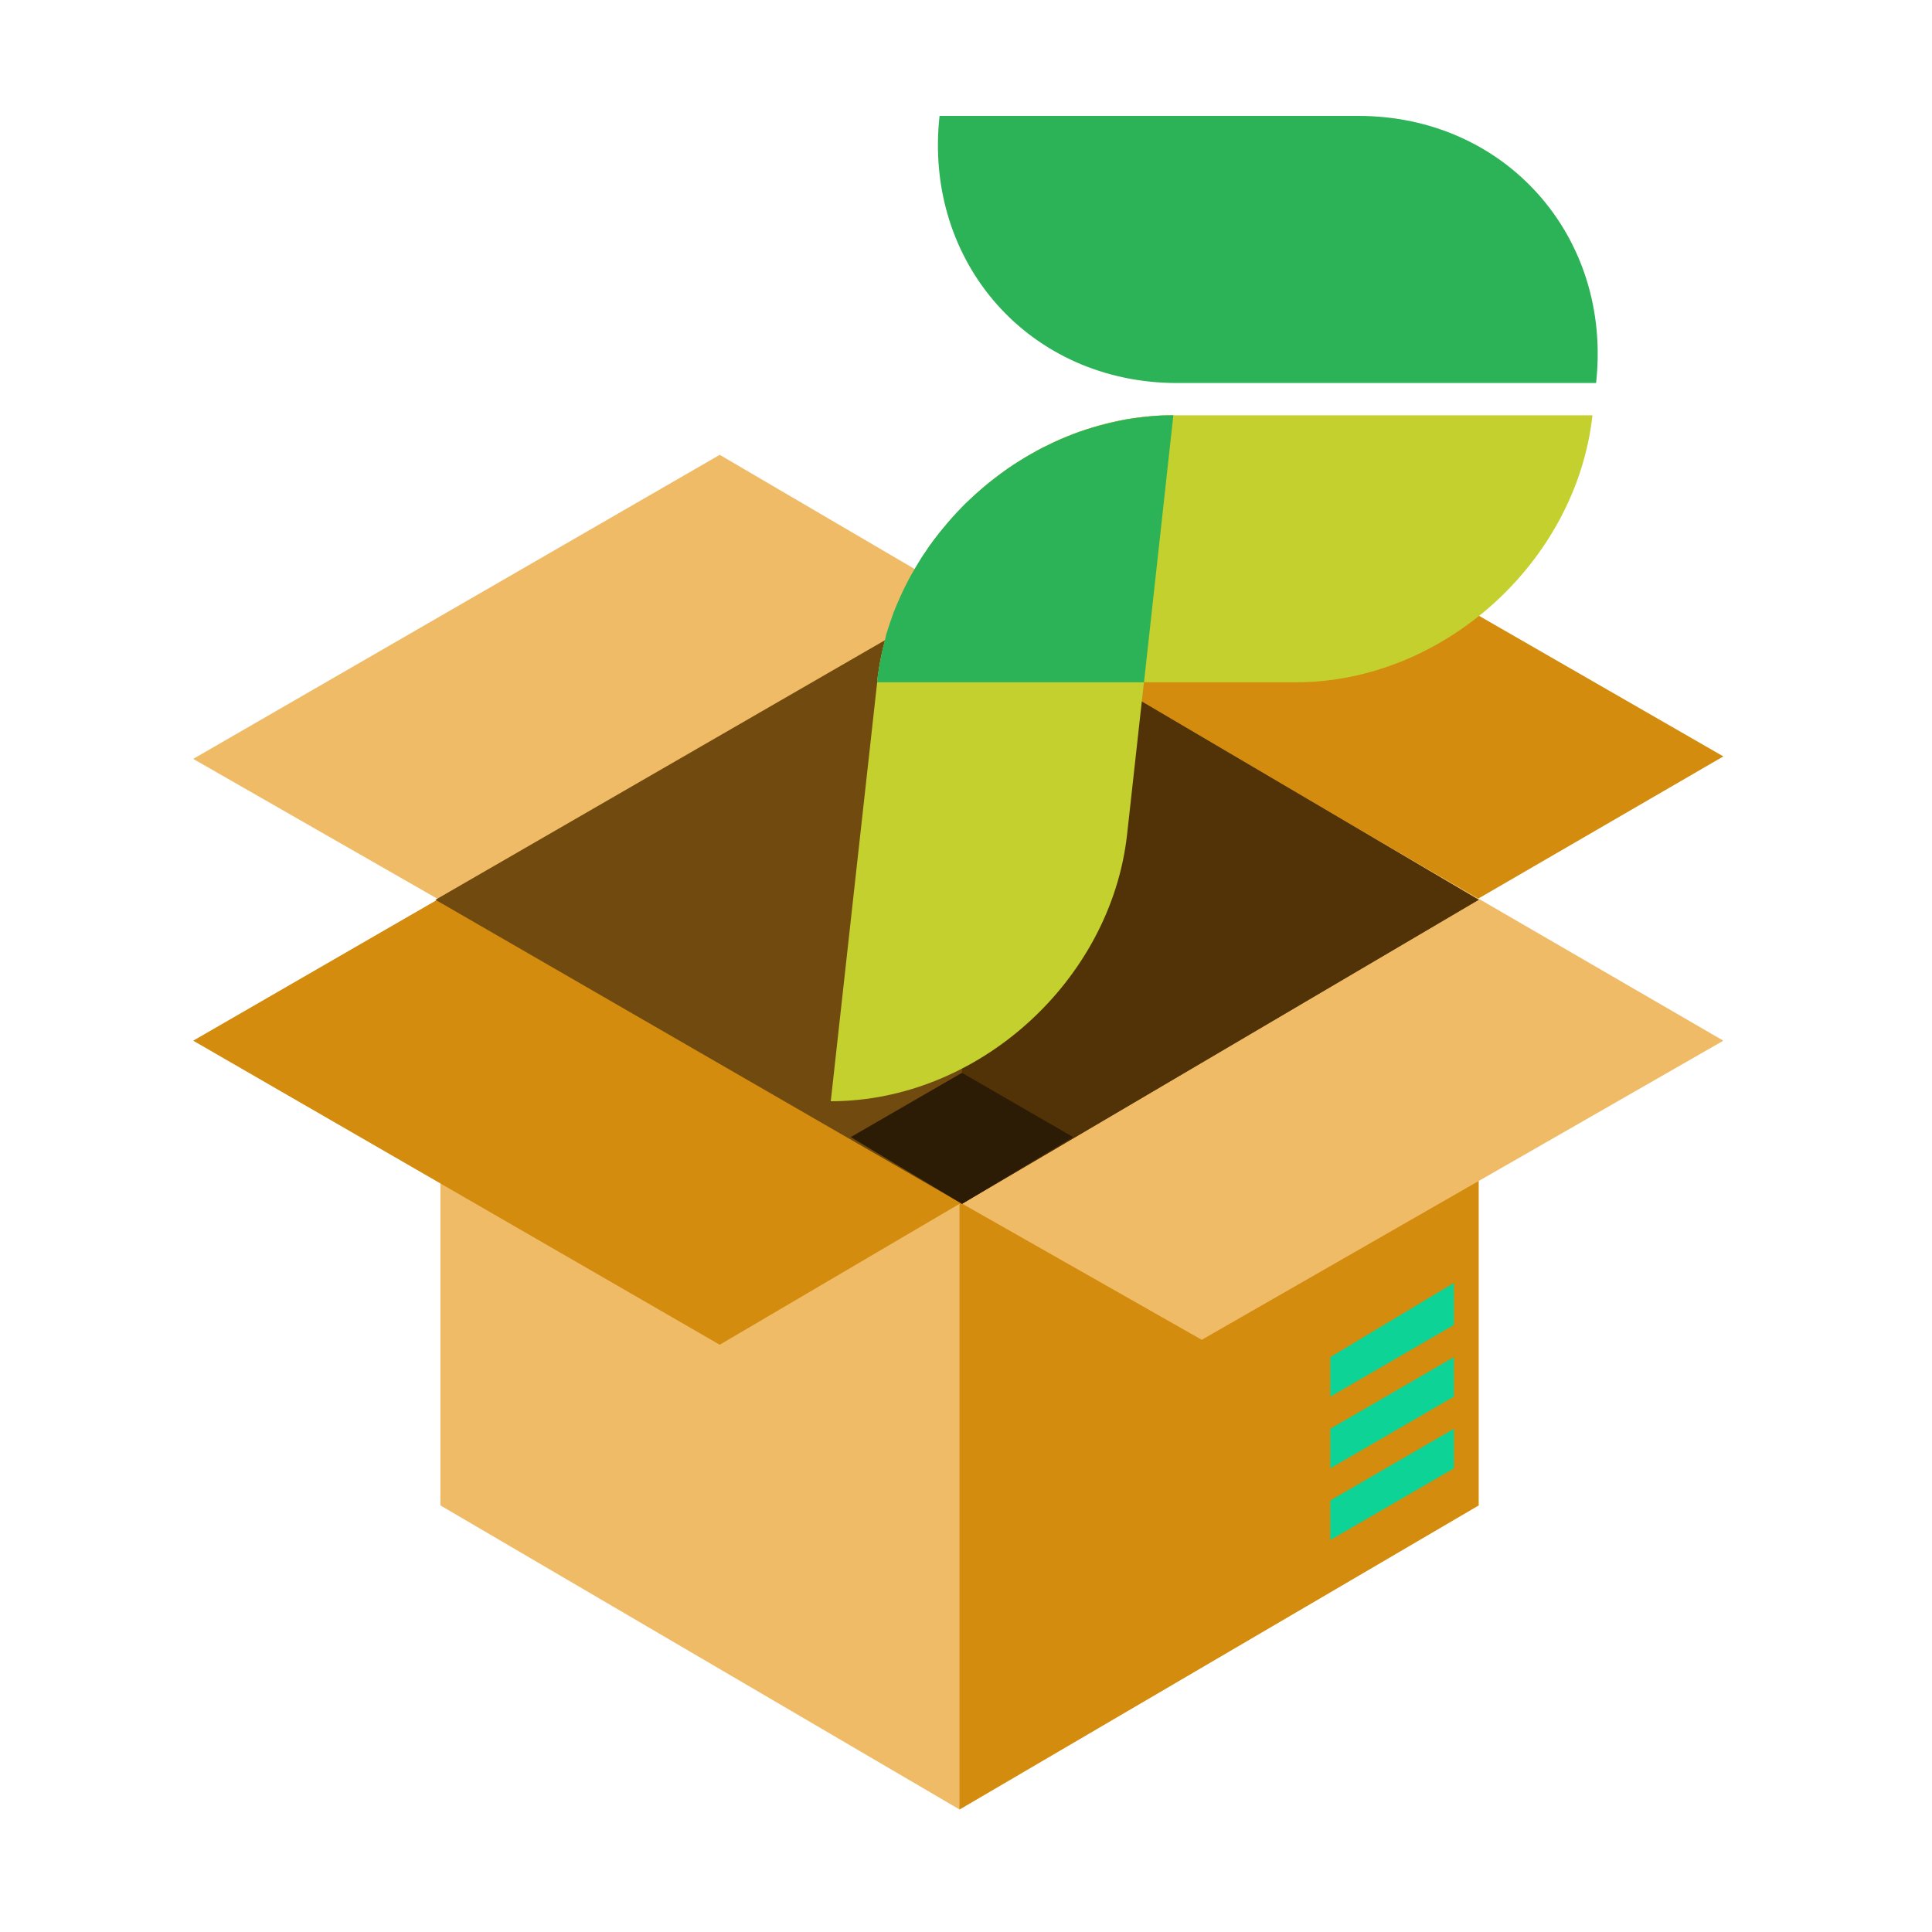 <svg width="100" height="100" viewBox="0 0 100 100" fill="none" xmlns="http://www.w3.org/2000/svg">
<path d="M62.075 54.89L89.2 39.152L62.075 23.542L35.078 39.408L62.075 54.89Z" fill="#D38C0D"/>
<path d="M37.253 54.89L64.122 39.28L37.253 23.542L10 39.28L37.253 54.89Z" fill="#EFBB67"/>
<path d="M76.533 77.92L49.664 93.658L22.795 77.92V46.573L49.664 30.835L76.533 46.573V77.92Z" fill="#EFBB67"/>
<path d="M49.664 30.835L76.533 46.573V77.92L49.664 93.658" fill="#D38C0D"/>
<path d="M62.203 69.348L89.2 53.866L62.075 38.128L34.95 53.866L62.203 69.348Z" fill="#EFBB67"/>
<path d="M37.253 69.603L64.25 53.738L37.253 38.128L10 53.866L37.253 69.603Z" fill="#D38C0D"/>
<path d="M49.792 62.31L76.533 46.573L49.792 30.835L22.539 46.573L49.792 62.31Z" fill="#704A0E"/>
<path d="M49.792 62.31L76.533 46.573L49.792 30.835" fill="#513307"/>
<path d="M49.792 62.31L55.55 58.856L49.792 55.529L44.034 58.856L49.792 62.31Z" fill="#2D1C05"/>
<path d="M68.856 79.712L75.254 76.001V73.954L68.856 77.665V79.712Z" fill="#0DD396"/>
<path d="M68.856 76.001L75.254 72.29V70.243L68.856 73.954V76.001Z" fill="#0DD396"/>
<path d="M68.856 72.29L75.254 68.58V66.405L68.856 70.243V72.29Z" fill="#0DD396"/>
<g clip-path="url(#clip0)">
<path fill-rule="evenodd" clip-rule="evenodd" d="M48.631 6C52.241 6 55.86 6 59.474 6C63.083 6 66.702 6 70.316 6C74.118 6 77.402 7.56 79.626 10.062C81.854 12.565 83.034 16.023 82.613 19.825C78.999 19.825 75.385 19.825 71.766 19.825C68.152 19.825 64.538 19.825 60.924 19.825C57.122 19.825 53.833 18.27 51.61 15.767C49.386 13.265 48.211 9.806 48.631 6Z" fill="#2CB357"/>
<path fill-rule="evenodd" clip-rule="evenodd" d="M45.398 35.315C49.007 35.315 52.621 35.315 56.235 35.315C59.849 35.315 63.463 35.315 67.078 35.315C70.879 35.315 74.502 33.764 77.284 31.262C80.065 28.76 82.005 25.301 82.426 21.495C78.807 21.495 75.193 21.495 71.579 21.495C67.96 21.495 64.351 21.495 60.732 21.495C56.931 21.495 53.307 23.05 50.526 25.553C47.749 28.055 45.814 31.514 45.398 35.315Z" fill="#C4D02E"/>
<path fill-rule="evenodd" clip-rule="evenodd" d="M60.736 21.495C60.339 25.109 59.941 28.732 59.538 32.342C59.14 35.951 58.737 39.57 58.339 43.179C57.919 46.986 55.979 50.444 53.202 52.947C50.42 55.454 46.797 57 43 57C43.398 53.391 43.796 49.772 44.199 46.162C44.597 42.553 44.999 38.929 45.402 35.315C45.823 31.518 47.753 28.06 50.53 25.553C53.312 23.05 56.935 21.495 60.736 21.495Z" fill="#C4D02E"/>
<path fill-rule="evenodd" clip-rule="evenodd" d="M45.398 35.315C47.699 35.315 50 35.315 52.301 35.315C54.602 35.315 56.908 35.315 59.213 35.315C59.465 33.014 59.721 30.709 59.973 28.412C60.229 26.111 60.481 23.801 60.732 21.495C60.618 21.495 60.494 21.495 60.38 21.499C60.266 21.499 60.147 21.504 60.032 21.509C59.909 21.518 59.79 21.522 59.675 21.536C59.561 21.545 59.442 21.554 59.323 21.568C59.209 21.577 59.094 21.596 58.975 21.609C58.861 21.623 58.747 21.641 58.628 21.655C58.518 21.673 58.399 21.692 58.28 21.71C58.166 21.728 58.051 21.756 57.932 21.779C57.818 21.801 57.708 21.829 57.589 21.856C57.475 21.884 57.361 21.907 57.246 21.939C57.132 21.966 57.022 21.994 56.908 22.026C56.793 22.058 56.684 22.094 56.569 22.122C56.459 22.158 56.345 22.195 56.235 22.227C56.125 22.263 56.011 22.3 55.901 22.337C55.791 22.378 55.682 22.419 55.567 22.46C55.462 22.501 55.352 22.543 55.247 22.588C55.137 22.629 55.032 22.675 54.922 22.721C54.817 22.767 54.712 22.817 54.607 22.863C54.501 22.913 54.396 22.959 54.295 23.014C54.186 23.064 54.081 23.114 53.98 23.165C53.879 23.22 53.774 23.27 53.669 23.329C53.568 23.384 53.467 23.439 53.362 23.503C53.262 23.558 53.161 23.622 53.06 23.677C52.96 23.736 52.854 23.801 52.763 23.86C52.658 23.929 52.562 23.988 52.461 24.052C52.365 24.112 52.269 24.18 52.173 24.244C52.072 24.313 51.985 24.377 51.889 24.45C51.788 24.514 51.702 24.587 51.605 24.661C51.509 24.734 51.418 24.802 51.326 24.876C51.235 24.949 51.143 25.017 51.052 25.095C50.965 25.173 50.873 25.246 50.787 25.319C50.695 25.397 50.608 25.48 50.521 25.553C50.434 25.631 50.347 25.708 50.265 25.791C50.178 25.868 50.096 25.946 50.009 26.029C49.922 26.111 49.84 26.198 49.762 26.28C49.679 26.363 49.602 26.449 49.515 26.536C49.437 26.619 49.364 26.706 49.282 26.793C49.204 26.884 49.13 26.971 49.048 27.058C48.98 27.149 48.902 27.236 48.824 27.328C48.751 27.419 48.678 27.506 48.604 27.598C48.531 27.694 48.463 27.785 48.385 27.877C48.321 27.968 48.248 28.064 48.179 28.156C48.11 28.252 48.037 28.348 47.978 28.449C47.909 28.545 47.845 28.641 47.781 28.737C47.717 28.833 47.653 28.929 47.593 29.034C47.534 29.13 47.474 29.235 47.41 29.336C47.346 29.437 47.291 29.533 47.232 29.638C47.172 29.739 47.118 29.849 47.058 29.949C47.003 30.05 46.953 30.155 46.898 30.26C46.843 30.361 46.793 30.471 46.742 30.576C46.697 30.677 46.642 30.786 46.596 30.892C46.55 30.997 46.5 31.107 46.454 31.212C46.408 31.326 46.363 31.431 46.317 31.537C46.271 31.646 46.235 31.756 46.194 31.866C46.157 31.971 46.116 32.086 46.079 32.2C46.038 32.31 46.001 32.424 45.965 32.538C45.928 32.653 45.892 32.763 45.859 32.877C45.841 32.991 45.814 33.101 45.782 33.22C45.754 33.334 45.722 33.449 45.695 33.563C45.672 33.678 45.64 33.792 45.622 33.906C45.594 34.025 45.571 34.14 45.553 34.254C45.53 34.373 45.512 34.487 45.493 34.606C45.475 34.725 45.452 34.84 45.434 34.959C45.425 35.082 45.411 35.196 45.398 35.315Z" fill="#2CB357"/>
</g>
<defs>
<clipPath id="clip0">
<rect width="39.696" height="51" fill="white" transform="translate(43 6)"/>
</clipPath>
</defs>
</svg>

